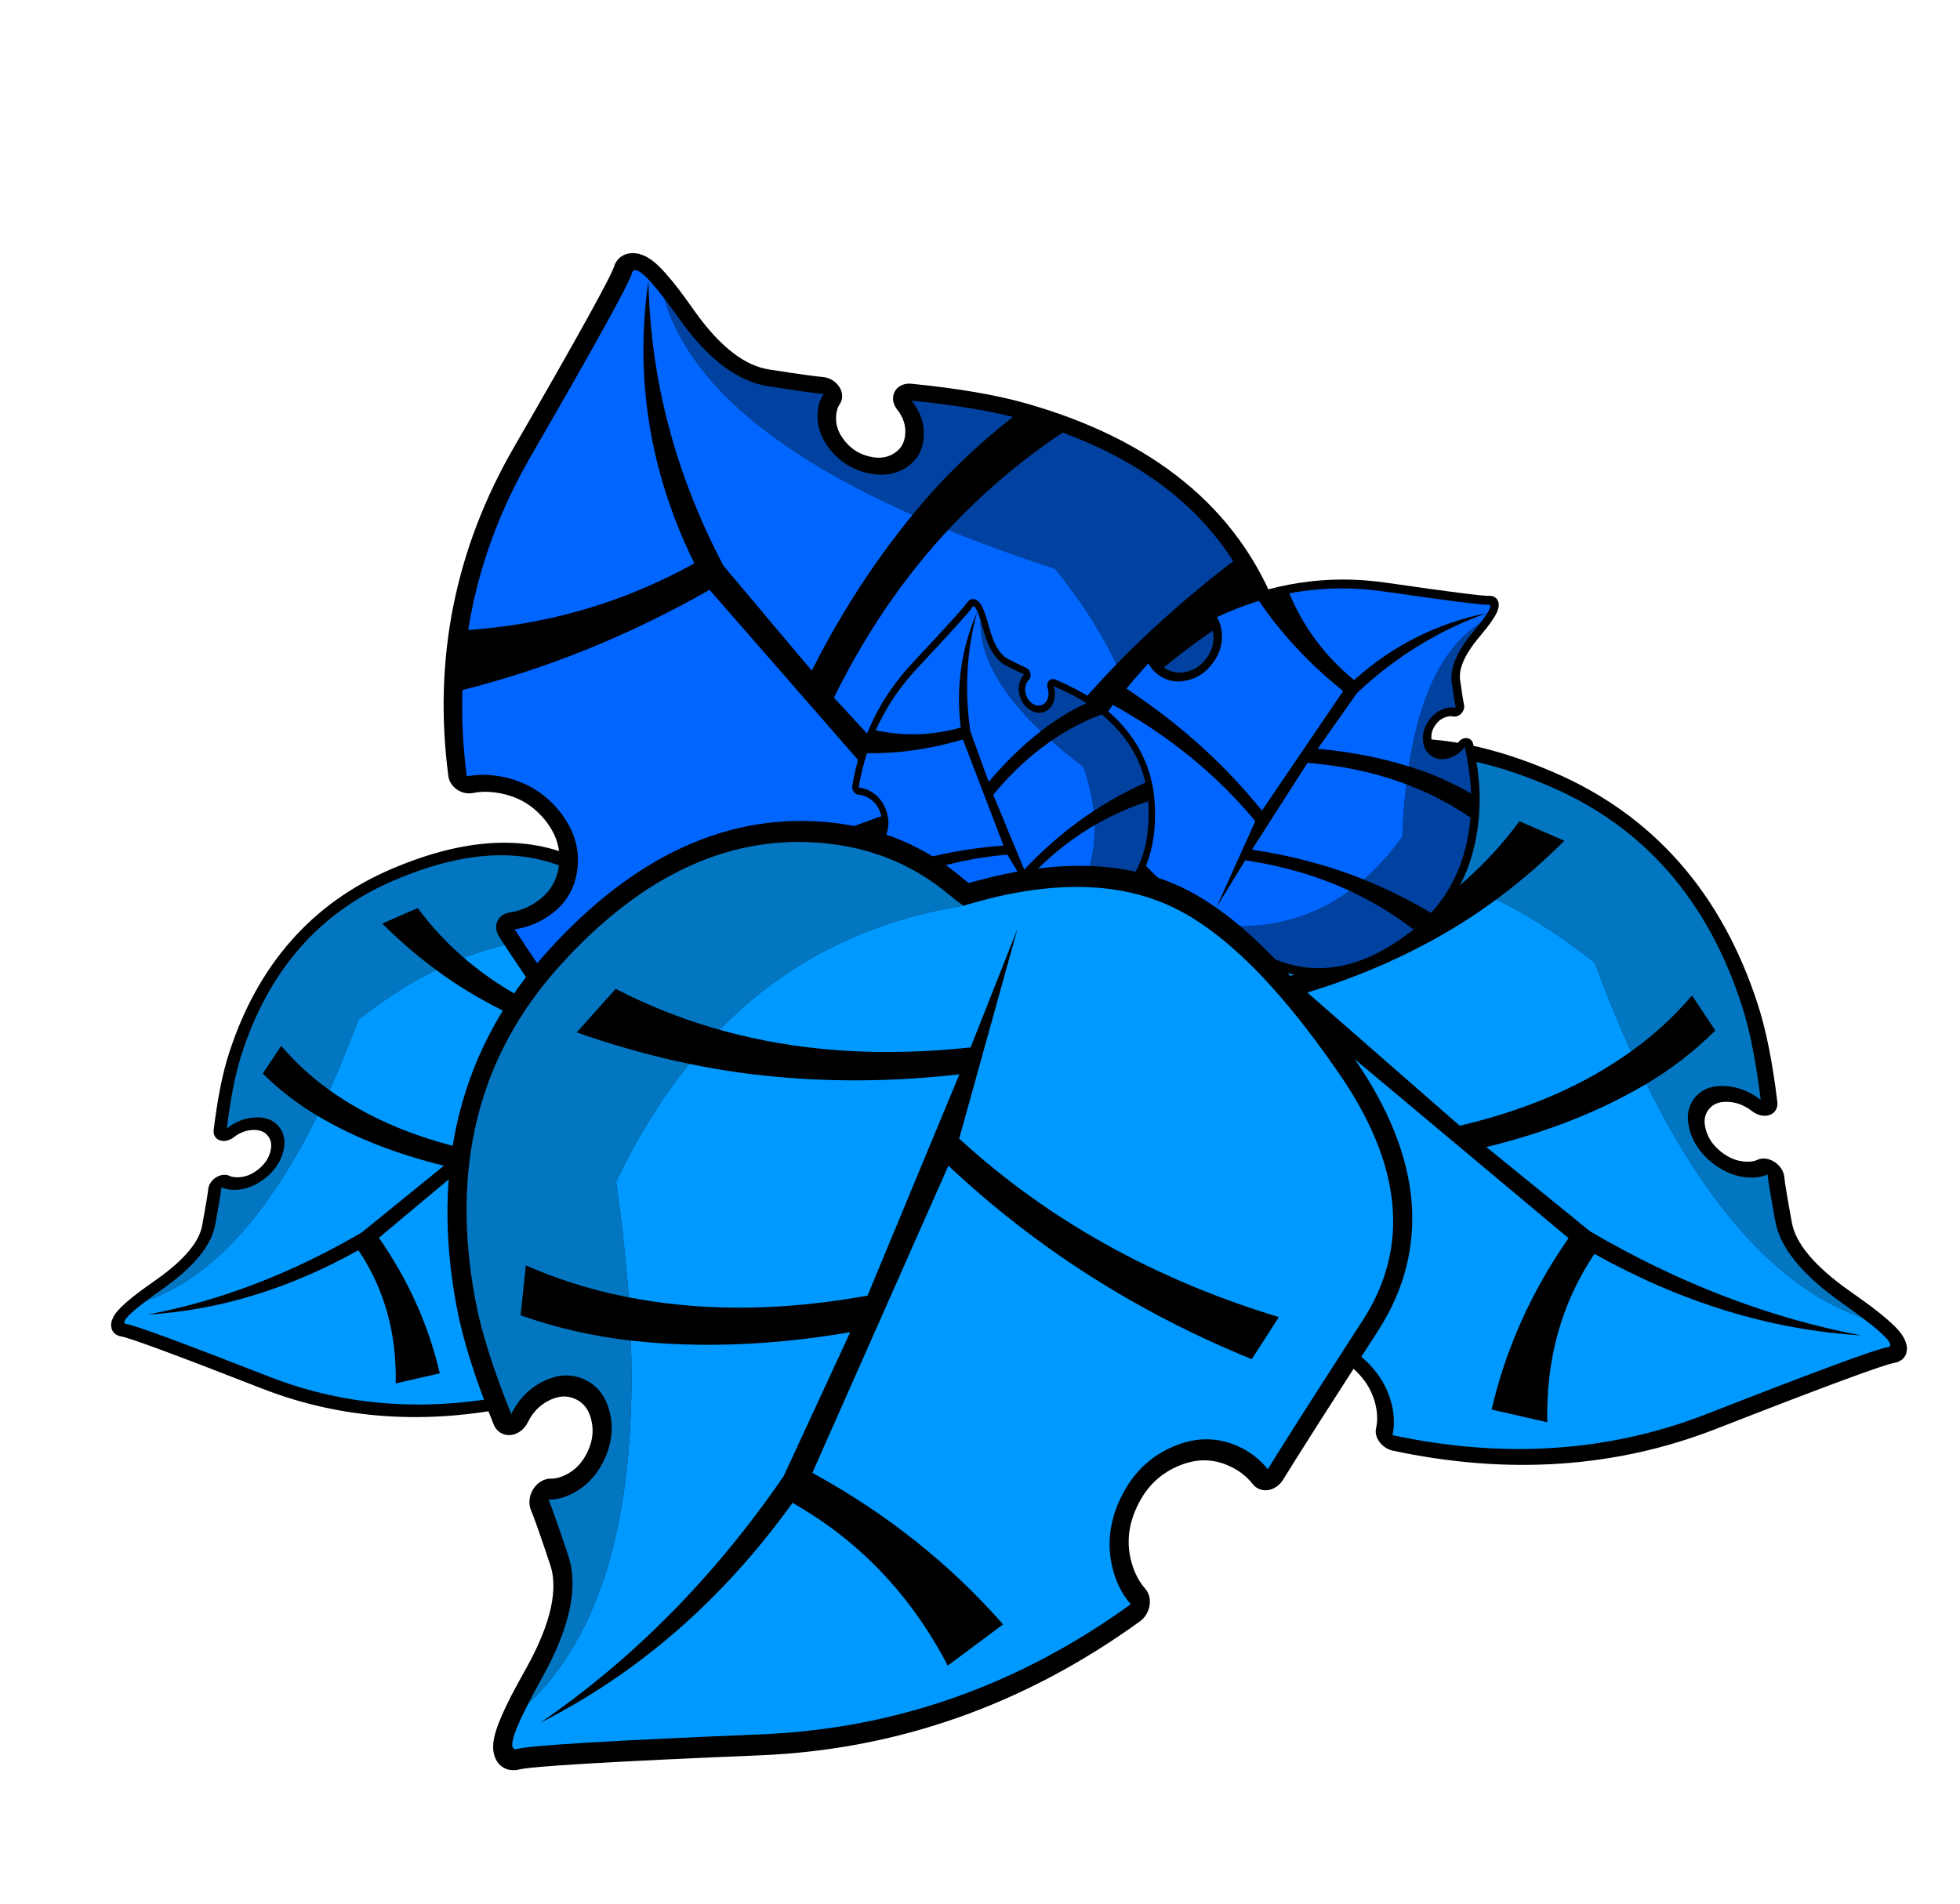 
<svg xmlns="http://www.w3.org/2000/svg" version="1.1" xmlns:xlink="http://www.w3.org/1999/xlink" preserveAspectRatio="none" x="0px" y="0px" width="560px" height="544px" viewBox="0 0 560 544">
<defs>
<filter id="Filter_1" x="-20%" y="-20%" width="140%" height="140%" color-interpolation-filters="sRGB">
<feColorMatrix in="SourceGraphic" type="matrix" values="0.39 0 0 0 0 0 0.39 0 0 0 0 0 0.39 0 0 0 0 0 1 0" result="result1"/>
</filter>

<filter id="Filter_2" x="-20%" y="-20%" width="140%" height="140%" color-interpolation-filters="sRGB">
<feColorMatrix in="SourceGraphic" type="matrix" values="0.97 0 0 0 0.031 0 0.97 0 0 0.031 0 0 0.97 0 0.031 0 0 0 1 0" result="result1"/>
</filter>

<filter id="Filter_3" x="-20%" y="-20%" width="140%" height="140%" color-interpolation-filters="sRGB">
<feColorMatrix in="SourceGraphic" type="matrix" values="0.9 0 0 0 0.102 0 0.9 0 0 0.102 0 0 0.9 0 0.102 0 0 0 1 0" result="result1"/>
</filter>

<filter id="Filter_4" x="-20%" y="-20%" width="140%" height="140%" color-interpolation-filters="sRGB">
<feColorMatrix in="SourceGraphic" type="matrix" values="0.7 0 0 0 0 0 0.7 0 0 0 0 0 0.7 0 0 0 0 0 1 0" result="result1"/>
</filter>

<g id="Duplicate_Items_Folder_leaf_2_0_Layer2_0_FILL">
<path fill="#444444" stroke="none" d="
M 11.05 -56.7
Q 11.17 -58.183 11.2 -59.35 3.493 -42.221 26.75 -12.05 26.63 12.518 5.55 24.85 6.513 24.989 7.45 25.2 14.5 26.8 21.65 24.7 36.4 20.35 42.2 3.9 47.95 -12.3 35 -27.6 32 -31.15 26.25 -35.7 26.2 -33.35 24.6 -31.65 22.95 -29.9 20.65 -29.9 18.35 -29.9 16.7 -31.65 15.05 -33.4 15.05 -35.85 15.05 -38.3 16.7 -40.05 17.6 -41 18.65 -41.4 17.6 -42.2 14.15 -45.3 10.4 -48.65 11.05 -56.7 Z"/>

<path fill="#7B7B7B" stroke="none" d="
M -46.45 -9.6
Q -48.5 -9.6 -50.25 -10.35 -50.795 -6.103 -52.65 5.9 -54.514 17.91 -38.95 25.65 -23.377 33.434 -13.9 33 -4.434 32.617 5.55 24.85 26.63 12.518 26.75 -12.05 3.493 -42.221 11.2 -59.35 11.405 -64.52 10.1 -63.5 8.45 -62.3 -13 -52.65 -32.25 -44 -43.1 -27.1 -41.35 -26.45 -39.9 -25.05 -37.2 -22.4 -37.2 -18.65 -37.2 -14.9 -39.9 -12.25 -42.6 -9.6 -46.45 -9.6 Z"/>
</g>

<g id="Duplicate_Items_Folder_leaf_2_0_Layer1_0_FILL">
<path fill="#0276C1" stroke="none" d="
M 11.05 -56.7
Q 11.17 -58.183 11.2 -59.35 3.493 -42.221 26.75 -12.05 26.63 12.518 5.55 24.85 6.513 24.989 7.45 25.2 14.5 26.8 21.65 24.7 36.4 20.35 42.2 3.9 47.95 -12.3 35 -27.6 32 -31.15 26.25 -35.7 26.2 -33.35 24.6 -31.65 22.95 -29.9 20.65 -29.9 18.35 -29.9 16.7 -31.65 15.05 -33.4 15.05 -35.85 15.05 -38.3 16.7 -40.05 17.6 -41 18.65 -41.4 17.6 -42.2 14.15 -45.3 10.4 -48.65 11.05 -56.7 Z"/>

<path fill="#0099FF" stroke="none" d="
M -46.45 -9.6
Q -48.5 -9.6 -50.25 -10.35 -50.795 -6.103 -52.65 5.9 -54.514 17.91 -38.95 25.65 -23.377 33.434 -13.9 33 -4.434 32.617 5.55 24.85 26.63 12.518 26.75 -12.05 3.493 -42.221 11.2 -59.35 11.405 -64.52 10.1 -63.5 8.45 -62.3 -13 -52.65 -32.25 -44 -43.1 -27.1 -41.35 -26.45 -39.9 -25.05 -37.2 -22.4 -37.2 -18.65 -37.2 -14.9 -39.9 -12.25 -42.6 -9.6 -46.45 -9.6 Z"/>
</g>

<g id="Duplicate_Items_Folder_leaf_2_0_Layer0_0_FILL">
<path fill="#000000" stroke="none" d="
M 29.9 -27.05
Q 23.7 -26.5 17.8 -24.75 7.3 -21.65 -3.1 -15.4
L -3.25 -30.1
Q -0.1 -46.85 9.15 -60.45 -1.85 -48.3 -5.35 -32 -17.75 -32.8 -28.05 -39.5
L -31.55 -33.85
Q -19.6 -29.4 -5.9 -28.7
L -5 2.45
Q -23.55 -2.7 -43.6 -1.75
L -44.3 2.85
Q -23.4 0.2 -4.8 5.15
L -0.8 25.05 -1.7 13.25
Q 5.65 9.4 13.05 7.15 24.3 3.75 35.7 4.1
L 37.5 -1.1
Q 25.85 -0.05 15.9 3.1 6.8 5.95 -1.85 10.55
L -3.1 -11.65
Q 7.75 -18.3 18.85 -20.95 25.2 -22.5 31.7 -22.65
L 29.9 -27.05 Z"/>
</g>

<g id="Duplicate_Items_Folder_leaf_1_0_Layer3_0_FILL">
<path fill="#000000" stroke="none" d="
M 11.05 -56.7
Q 11.17 -58.183 11.2 -59.35 11.405 -64.52 10.1 -63.5 8.45 -62.3 -13 -52.65 -32.25 -44 -43.1 -27.1 -41.35 -26.45 -39.9 -25.05 -37.2 -22.4 -37.2 -18.65 -37.2 -14.9 -39.9 -12.25 -42.6 -9.6 -46.45 -9.6 -48.5 -9.6 -50.25 -10.35 -50.8 -6.1 -51.3 0.3 -52.6 16.35 -34.4 22 -16.2 27.6 -7.9 25.6 -5.633 25.05 -3.45 24.75 -1.484 29.397 2.05 34.25 6.452 40.346 10.25 37.85 14.098 35.352 15.75 32.65
L 16.4 31.55
Q 13.45 30.3 10 29.6 3.254 28.162 2.9 24.55 4.247 24.646 5.55 24.85 6.513 24.989 7.45 25.2 14.5 26.8 21.65 24.7 36.4 20.35 42.2 3.9 47.95 -12.3 35 -27.6 32 -31.15 26.25 -35.7 26.2 -33.35 24.6 -31.65 22.95 -29.9 20.65 -29.9 18.35 -29.9 16.7 -31.65 15.05 -33.4 15.05 -35.85 15.05 -38.3 16.7 -40.05 17.6 -41 18.65 -41.4 17.6 -42.2 14.15 -45.3 10.4 -48.65 11.05 -56.7 Z"/>
</g>

<g id="Duplicate_Items_Folder_leaf_1_0_Layer2_0_FILL">
<path fill="#0066FF" stroke="none" d="
M 16.35 31.55
Q 13.45 30.3 10 29.6 3.2 28.15 2.9 24.5 2.6 20.85 -1.1 21.45 -2.746 21.71 -4.35 22.5 -2.348 28.204 2.05 34.25 6.452 40.346 10.25 37.85 14.098 35.352 15.75 32.65
L 16.35 31.55 Z"/>
</g>

<g id="Duplicate_Items_Folder_leaf_1_0_Layer1_0_FILL">
<path fill="#0142A0" stroke="none" d="
M 11.05 -56.7
Q 11.17 -58.183 11.2 -59.35 3.493 -42.221 26.75 -12.05 26.63 12.518 5.55 24.85 6.513 24.989 7.45 25.2 14.5 26.8 21.65 24.7 36.4 20.35 42.2 3.9 47.95 -12.3 35 -27.6 32 -31.15 26.25 -35.7 26.2 -33.35 24.6 -31.65 22.95 -29.9 20.65 -29.9 18.35 -29.9 16.7 -31.65 15.05 -33.4 15.05 -35.85 15.05 -38.3 16.7 -40.05 17.6 -41 18.65 -41.4 17.6 -42.2 14.15 -45.3 10.4 -48.65 11.05 -56.7 Z"/>

<path fill="#0066FF" stroke="none" d="
M -46.45 -9.6
Q -48.5 -9.6 -50.25 -10.35 -50.8 -6.1 -51.3 0.3 -52.6 16.35 -34.4 22 -16.2 27.6 -7.9 25.6 -0.739 23.864 5.55 24.85 26.63 12.518 26.75 -12.05 3.493 -42.221 11.2 -59.35 11.405 -64.52 10.1 -63.5 8.45 -62.3 -13 -52.65 -32.25 -44 -43.1 -27.1 -41.35 -26.45 -39.9 -25.05 -37.2 -22.4 -37.2 -18.65 -37.2 -14.9 -39.9 -12.25 -42.6 -9.6 -46.45 -9.6 Z"/>
</g>

<g id="Duplicate_Items_Folder_leaf_1_0_Layer0_0_FILL">
<path fill="#000000" stroke="none" d="
M 35.65 -28.45
Q 28.287 -27.903 21.35 -26.2 8.951 -23.065 -3.35 -16.8
L -3.55 -31.5
Q 0.181 -48.242 11.1 -61.9 -1.922 -49.706 -6.05 -33.4 -20.678 -34.183 -32.85 -40.9
L -37 -35.25
Q -22.907 -30.809 -6.65 -30.1
L -5.6 1.05
Q -27.561 -4.089 -51.25 -3.15
L -52.1 1.45
Q -27.326 -1.197 -5.4 3.75
L -0.65 23.65 -1.7 11.85
Q 6.951 7.993 15.7 5.75 28.983 2.365 42.5 2.7
L 44.6 -2.5
Q 30.853 -1.436 19.1 1.7 8.373 4.563 -1.9 9.15
L -3.35 -13.05
Q 9.448 -19.724 22.5 -22.35 30.091 -23.879 37.75 -24.05
L 35.65 -28.45 Z"/>
</g>

<path id="Duplicate_Items_Folder_leaf_2_0_Layer2_0_1_STROKES" stroke="#000000" stroke-width="4" stroke-linejoin="round" stroke-linecap="round" fill="none" d="
M 5.55 24.85
Q -4.434 32.617 -13.9 33.025 -23.377 33.434 -38.95 25.675 -54.514 17.91 -52.65 5.9 -50.795 -6.103 -50.25 -10.35 -48.5 -9.6 -46.45 -9.6 -42.6 -9.6 -39.9 -12.25 -37.2 -14.9 -37.2 -18.65 -37.2 -22.4 -39.9 -25.05 -41.35 -26.45 -43.1 -27.1 -32.25 -44 -13 -52.65 8.45 -62.3 10.1 -63.5 11.405 -64.52 11.225 -59.35 11.17 -58.183 11.05 -56.7 10.4 -48.65 14.15 -45.3 17.6 -42.2 18.65 -41.4 17.6 -41 16.7 -40.05 15.05 -38.3 15.05 -35.85 15.05 -33.4 16.7 -31.65 18.35 -29.9 20.65 -29.9 22.95 -29.9 24.6 -31.65 26.2 -33.35 26.25 -35.7 32 -31.15 35 -27.6 47.95 -12.3 42.2 3.9 36.4 20.35 21.65 24.7 14.5 26.8 7.45 25.2 6.513 24.989 5.55 24.85 26.63 12.518 26.75 -12.05 3.493 -42.221 11.225 -59.35"/>

<path id="Duplicate_Items_Folder_leaf_1_0_Layer3_0_1_STROKES" stroke="#000000" stroke-width="4" stroke-linejoin="round" stroke-linecap="round" fill="none" d="
M 11.05 -56.7
Q 10.4 -48.65 14.15 -45.3 17.6 -42.2 18.65 -41.4 17.6 -41 16.7 -40.05 15.05 -38.3 15.05 -35.85 15.05 -33.4 16.7 -31.65 18.35 -29.9 20.65 -29.9 22.95 -29.9 24.6 -31.65 26.2 -33.35 26.25 -35.7 32 -31.15 35 -27.6 47.95 -12.3 42.2 3.9 36.4 20.35 21.65 24.7 14.5 26.8 7.45 25.2 6.513 24.989 5.55 24.85 4.247 24.646 2.9 24.55 3.254 28.162 10 29.6 13.45 30.3 16.4 31.55
L 15.75 32.65
Q 14.098 35.352 10.275 37.85 6.452 40.346 2.05 34.275 -1.484 29.397 -3.45 24.775 -5.633 25.05 -7.9 25.6 -16.2 27.6 -34.4 22 -52.6 16.35 -51.3 0.3 -50.8 -6.1 -50.25 -10.35 -48.5 -9.6 -46.45 -9.6 -42.6 -9.6 -39.9 -12.25 -37.2 -14.9 -37.2 -18.65 -37.2 -22.4 -39.9 -25.05 -41.35 -26.45 -43.1 -27.1 -32.25 -44 -13 -52.65 8.45 -62.3 10.1 -63.5 11.405 -64.52 11.225 -59.35 11.17 -58.183 11.05 -56.7 Z"/>
</defs>

<g transform="matrix( -1.001, -1.252, 1.608, -1.285, 148.5,309.45) ">
<g transform="matrix( 1, 0, 0, 1, 0,0) ">
<use filter="url(#Filter_1)" xlink:href="#Duplicate_Items_Folder_leaf_2_0_Layer2_0_FILL"/>

<use filter="url(#Filter_1)" xlink:href="#Duplicate_Items_Folder_leaf_2_0_Layer2_0_1_STROKES"/>
</g>

<g transform="matrix( 1, 0, 0, 1, 0,0) ">
<use filter="url(#Filter_1)" xlink:href="#Duplicate_Items_Folder_leaf_2_0_Layer1_0_FILL"/>
</g>

<g transform="matrix( 1, 0, 0, 1, 0,0) ">
<use filter="url(#Filter_1)" xlink:href="#Duplicate_Items_Folder_leaf_2_0_Layer0_0_FILL"/>
</g>
</g>

<g transform="matrix( 2.042, -1.293, 1.689, 2.058, 267.15,221.9) ">
<g transform="matrix( 1, 0, 0, 1, 0,0) ">
<use filter="url(#Filter_2)" xlink:href="#Duplicate_Items_Folder_leaf_1_0_Layer3_0_FILL"/>

<use filter="url(#Filter_2)" xlink:href="#Duplicate_Items_Folder_leaf_1_0_Layer3_0_1_STROKES"/>
</g>

<g transform="matrix( 1, 0, 0, 1, 0,0) ">
<use filter="url(#Filter_2)" xlink:href="#Duplicate_Items_Folder_leaf_1_0_Layer2_0_FILL"/>
</g>

<g transform="matrix( 1, 0, 0, 1, 0,0) ">
<use filter="url(#Filter_2)" xlink:href="#Duplicate_Items_Folder_leaf_1_0_Layer1_0_FILL"/>
</g>

<g transform="matrix( 1, 0, 0, 1, 0,0) ">
<use filter="url(#Filter_2)" xlink:href="#Duplicate_Items_Folder_leaf_1_0_Layer0_0_FILL"/>
</g>
</g>

<g transform="matrix( 1.265, -1.583, -2.032, -1.625, 397.3,297.85) ">
<g transform="matrix( 1, 0, 0, 1, 0,0) ">
<use filter="url(#Filter_1)" xlink:href="#Duplicate_Items_Folder_leaf_2_0_Layer2_0_FILL"/>

<use filter="url(#Filter_1)" xlink:href="#Duplicate_Items_Folder_leaf_2_0_Layer2_0_1_STROKES"/>
</g>

<g transform="matrix( 1, 0, 0, 1, 0,0) ">
<use filter="url(#Filter_1)" xlink:href="#Duplicate_Items_Folder_leaf_2_0_Layer1_0_FILL"/>
</g>

<g transform="matrix( 1, 0, 0, 1, 0,0) ">
<use filter="url(#Filter_1)" xlink:href="#Duplicate_Items_Folder_leaf_2_0_Layer0_0_FILL"/>
</g>
</g>

<g transform="matrix( 0.925, 0.668, -0.776, 1.074, 366.55,234.25) ">
<g transform="matrix( 1, 0, 0, 1, 0,0) ">
<use filter="url(#Filter_3)" xlink:href="#Duplicate_Items_Folder_leaf_1_0_Layer3_0_FILL"/>

<use filter="url(#Filter_3)" xlink:href="#Duplicate_Items_Folder_leaf_1_0_Layer3_0_1_STROKES"/>
</g>

<g transform="matrix( 1, 0, 0, 1, 0,0) ">
<use filter="url(#Filter_3)" xlink:href="#Duplicate_Items_Folder_leaf_1_0_Layer2_0_FILL"/>
</g>

<g transform="matrix( 1, 0, 0, 1, 0,0) ">
<use filter="url(#Filter_3)" xlink:href="#Duplicate_Items_Folder_leaf_1_0_Layer1_0_FILL"/>
</g>

<g transform="matrix( 1, 0, 0, 1, 0,0) ">
<use filter="url(#Filter_3)" xlink:href="#Duplicate_Items_Folder_leaf_1_0_Layer0_0_FILL"/>
</g>
</g>

<g transform="matrix( 0.846, -0.296, 0.344, 0.983, 291.1,238.95) ">
<g transform="matrix( 1, 0, 0, 1, 0,0) ">
<use filter="url(#Filter_4)" xlink:href="#Duplicate_Items_Folder_leaf_1_0_Layer3_0_FILL"/>

<use filter="url(#Filter_4)" xlink:href="#Duplicate_Items_Folder_leaf_1_0_Layer3_0_1_STROKES"/>
</g>

<g transform="matrix( 1, 0, 0, 1, 0,0) ">
<use filter="url(#Filter_4)" xlink:href="#Duplicate_Items_Folder_leaf_1_0_Layer2_0_FILL"/>
</g>

<g transform="matrix( 1, 0, 0, 1, 0,0) ">
<use filter="url(#Filter_4)" xlink:href="#Duplicate_Items_Folder_leaf_1_0_Layer1_0_FILL"/>
</g>

<g transform="matrix( 1, 0, 0, 1, 0,0) ">
<use filter="url(#Filter_4)" xlink:href="#Duplicate_Items_Folder_leaf_1_0_Layer0_0_FILL"/>
</g>
</g>

<g transform="matrix( -2.389, -1.129, 1.317, -2.785, 255.8,334.3) ">
<g transform="matrix( 1, 0, 0, 1, 0,0) ">
<use xlink:href="#Duplicate_Items_Folder_leaf_2_0_Layer2_0_FILL"/>

<use xlink:href="#Duplicate_Items_Folder_leaf_2_0_Layer2_0_1_STROKES"/>
</g>

<g transform="matrix( 1, 0, 0, 1, 0,0) ">
<use xlink:href="#Duplicate_Items_Folder_leaf_2_0_Layer1_0_FILL"/>
</g>

<g transform="matrix( 1, 0, 0, 1, 0,0) ">
<use xlink:href="#Duplicate_Items_Folder_leaf_2_0_Layer0_0_FILL"/>
</g>
</g>
</svg>
